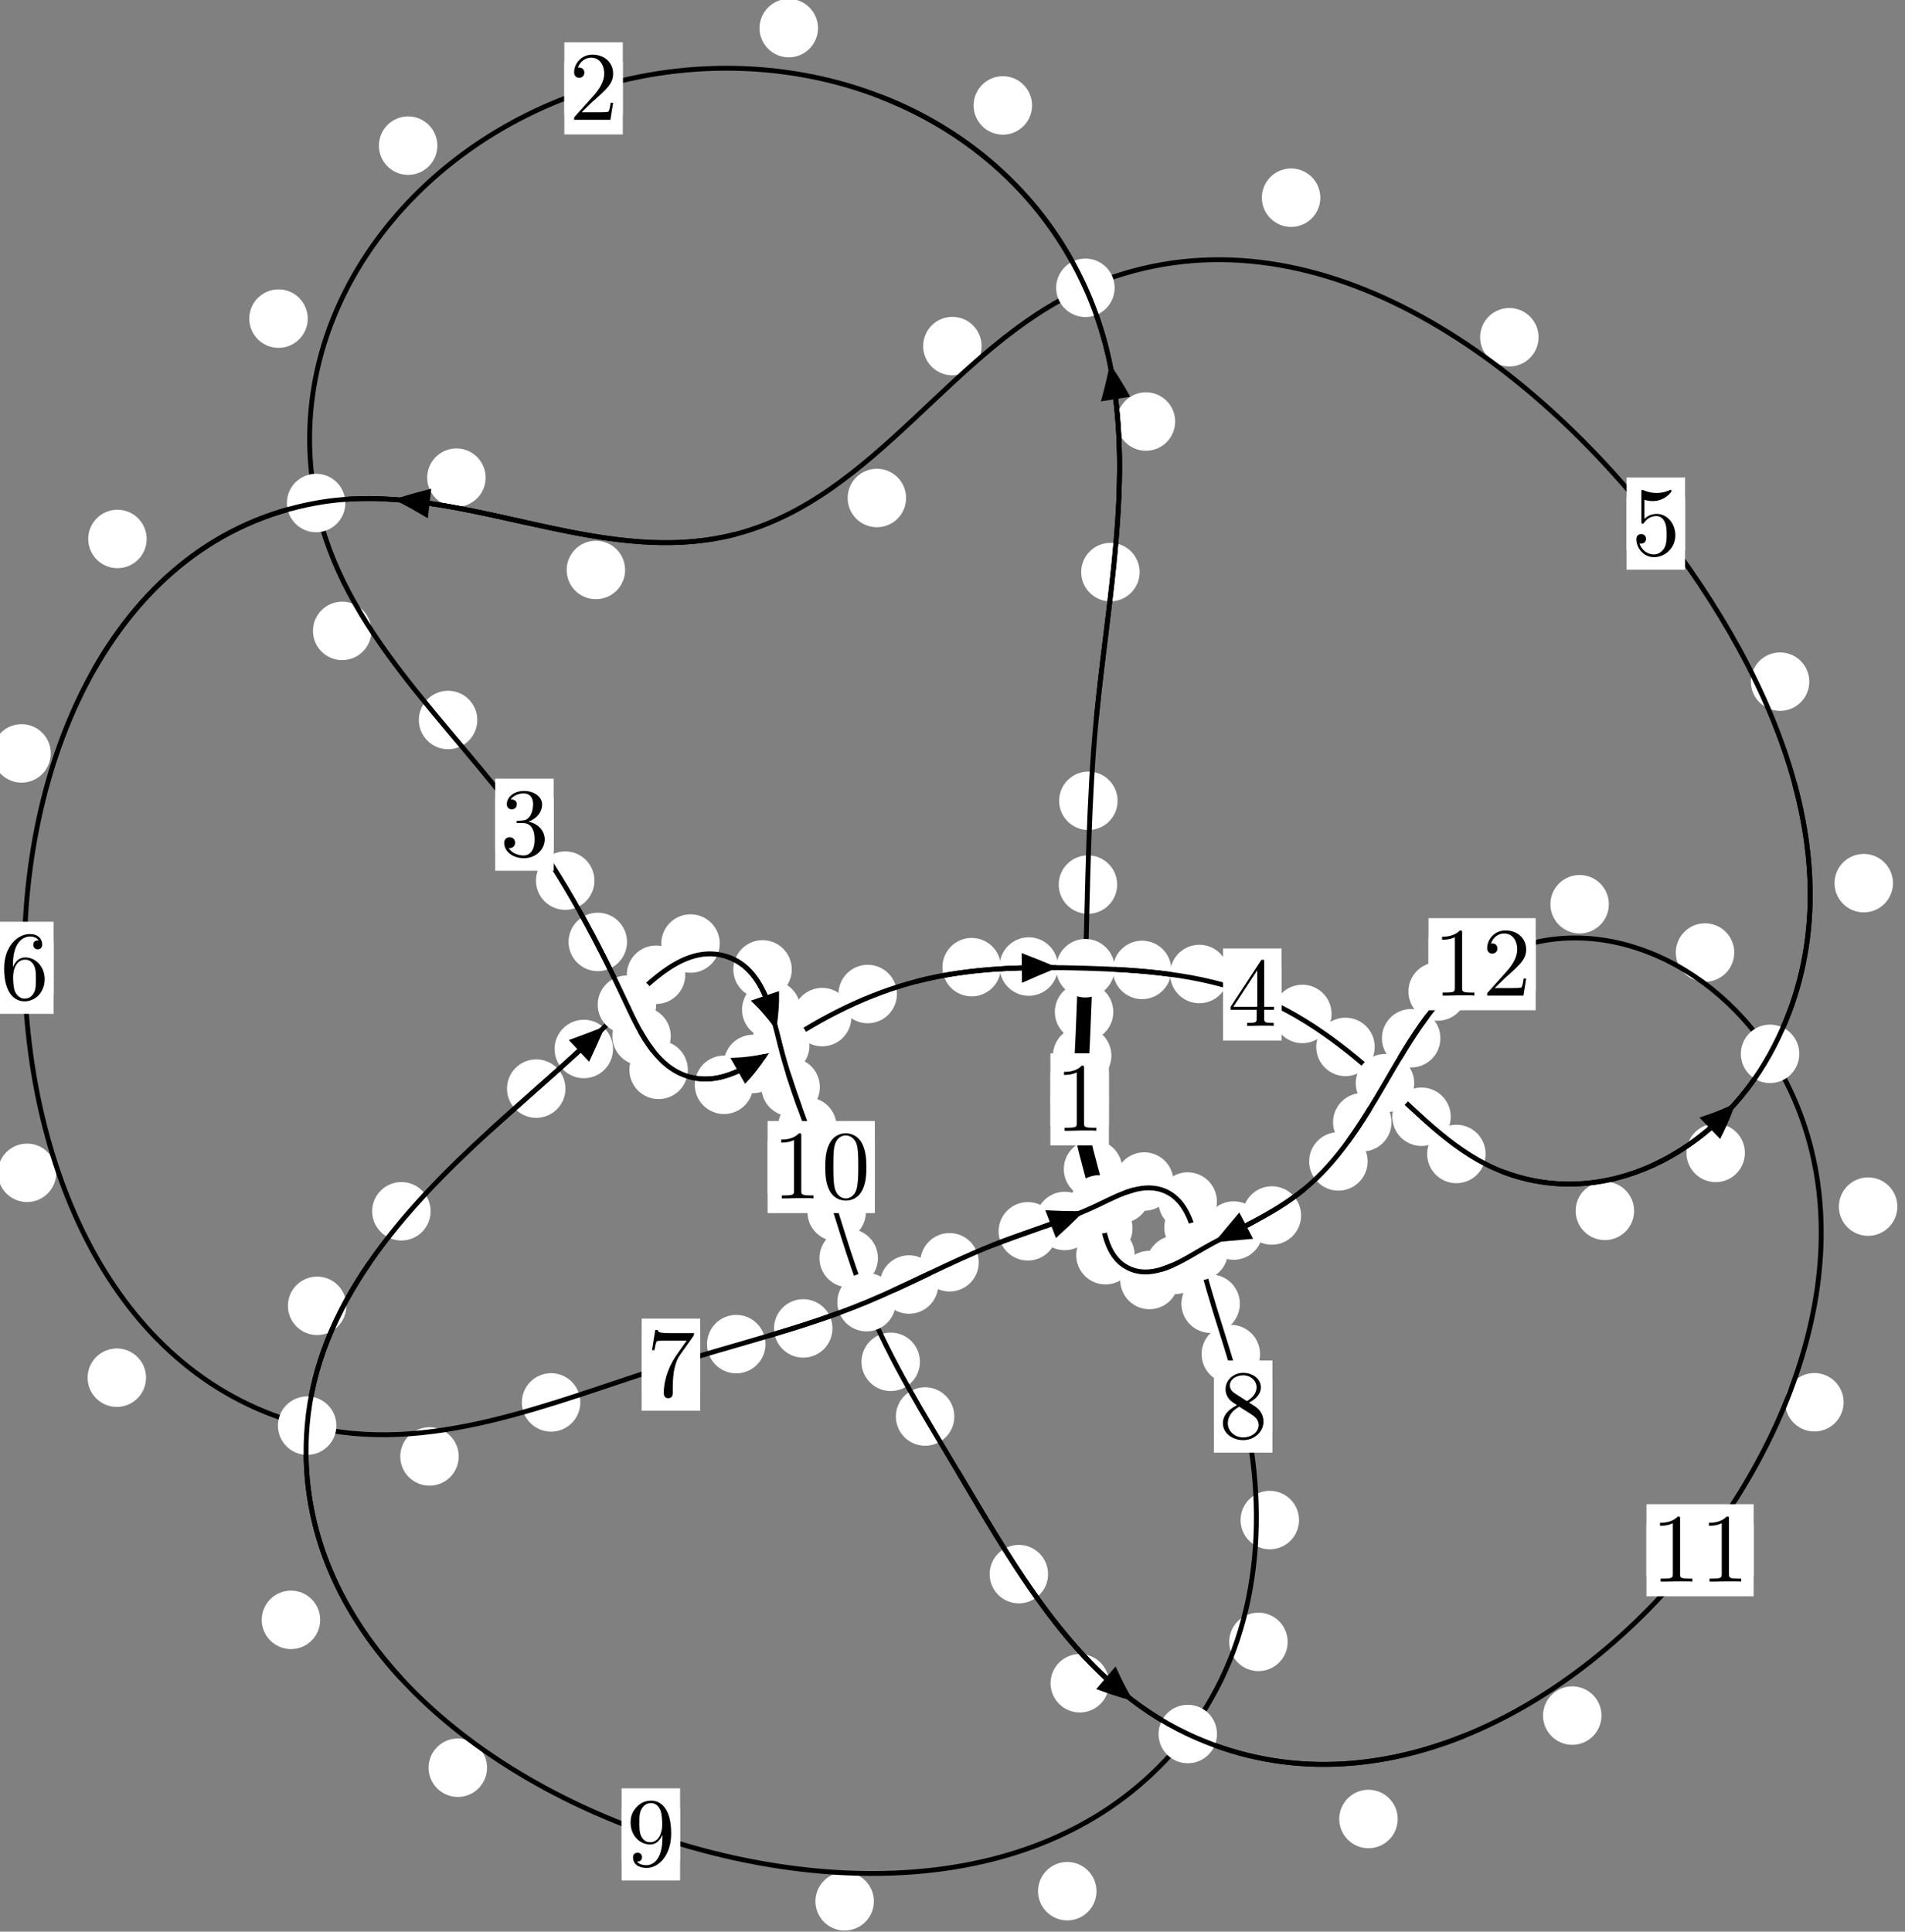 <?xml version="1.0"?>
<!-- Created by MetaPost 1.999 on 2021.07.06:0002 -->
<svg version="1.1" xmlns="http://www.w3.org/2000/svg" xmlns:xlink="http://www.w3.org/1999/xlink" width="194.818" height="197.511" viewBox="0 0 194.818 197.511">
<rect x="0" y="0" width="194.818" height="197.511" fill="#808080" stroke="none"/>
<!-- Original BoundingBox: -111.783188 -98.396805 83.034515 99.113968 -->
  <defs>
    <g transform="scale(0.01,0.01)" id="GLYPHcmr10_48">
      <path style="fill-rule: evenodd;" d="M460 -320C460 -400,455 -480,420 -554C374 -650,292 -666,250 -666C190 -666,117 -640,76 -547C44 -478,39 -400,39 -320C39 -245,43 -155,84 -79C127 2,200 22,249 22C303 22,379 1,423 -94C455 -163,460 -241,460 -320M249 -0C210 -0,151 -25,133 -121C122 -181,122 -273,122 -332C122 -396,122 -462,130 -516C149 -635,224 -644,249 -644C282 -644,348 -626,367 -527C377 -471,377 -395,377 -332C377 -257,377 -189,366 -125C351 -30,294 -0,249 -0"></path>
    </g>
    <g transform="scale(0.01,0.01)" id="GLYPHcmr10_49">
      <path style="fill-rule: evenodd;" d="M294 -640C294 -664,294 -666,271 -666C209 -602,121 -602,89 -602L89 -571C109 -571,168 -571,220 -597L220 -79C220 -43,217 -31,127 -31L95 -31L95 -0L257 -0L130 -3L217 -3L257 -3L297 -3L384 -3L419 -0L419 -31L387 -31C297 -31,294 -42,294 -79"></path>
    </g>
    <g transform="scale(0.01,0.01)" id="GLYPHcmr10_50">
      <path style="fill-rule: evenodd;" d="M127 -77L233 -180C389 -318,449 -372,449 -472C449 -586,359 -666,237 -666C124 -666,50 -574,50 -485C50 -429,100 -429,103 -429C120 -429,155 -441,155 -482C155 -508,137 -534,102 -534C94 -534,92 -534,89 -533C112 -598,166 -635,224 -635C315 -635,358 -554,358 -472C358 -392,308 -313,253 -251L61 -37C50 -26,50 -24,50 -0L421 -0L449 -174L424 -174C419 -144,412 -100,402 -85C395 -77,329 -77,307 -77"></path>
    </g>
    <g transform="scale(0.01,0.01)" id="GLYPHcmr10_51">
      <path style="fill-rule: evenodd;" d="M290 -352C372 -379,430 -449,430 -528C430 -610,342 -666,246 -666C145 -666,69 -606,69 -530C69 -497,91 -478,120 -478C151 -478,171 -500,171 -529C171 -579,124 -579,109 -579C140 -628,206 -641,242 -641C283 -641,338 -619,338 -529C338 -517,336 -459,310 -415C280 -367,246 -364,221 -363C213 -362,189 -360,182 -360C174 -359,167 -358,167 -348C167 -337,174 -337,191 -337L235 -337C317 -337,354 -269,354 -171C354 -35,285 -6,241 -6C198 -6,123 -23,88 -82C123 -77,154 -99,154 -137C154 -173,127 -193,98 -193C74 -193,42 -179,42 -135C42 -44,135 22,244 22C366 22,457 -69,457 -171C457 -253,394 -331,290 -352"></path>
    </g>
    <g transform="scale(0.01,0.01)" id="GLYPHcmr10_52">
      <path style="fill-rule: evenodd;" d="M294 -165L294 -78C294 -42,292 -31,218 -31L197 -31L197 -0L332 -0L238 -3L290 -3L332 -3L374 -3L427 -3L468 -0L468 -31L447 -31C373 -31,371 -42,371 -78L371 -165L471 -165L471 -196L371 -196L371 -651C371 -671,371 -677,355 -677C346 -677,343 -677,335 -665L28 -196L28 -165M300 -196L56 -196L300 -569"></path>
    </g>
    <g transform="scale(0.01,0.01)" id="GLYPHcmr10_53">
      <path style="fill-rule: evenodd;" d="M449 -201C449 -320,367 -420,259 -420C211 -420,168 -404,132 -369L132 -564C152 -558,185 -551,217 -551C340 -551,410 -642,410 -655C410 -661,407 -666,400 -666C399 -666,397 -666,392 -663C372 -654,323 -634,256 -634C216 -634,170 -641,123 -662C115 -665,113 -665,111 -665C101 -665,101 -657,101 -641L101 -345C101 -327,101 -319,115 -319C122 -319,124 -322,128 -328C139 -344,176 -398,257 -398C309 -398,334 -352,342 -334C358 -297,360 -258,360 -208C360 -173,360 -113,336 -71C312 -32,275 -6,229 -6C156 -6,99 -59,82 -118C85 -117,88 -116,99 -116C132 -116,149 -141,149 -165C149 -189,132 -214,99 -214C85 -214,50 -207,50 -161C50 -75,119 22,231 22C347 22,449 -74,449 -201"></path>
    </g>
    <g transform="scale(0.01,0.01)" id="GLYPHcmr10_54">
      <path style="fill-rule: evenodd;" d="M132 -328L132 -352C132 -605,256 -641,307 -641C331 -641,373 -635,395 -601C380 -601,340 -601,340 -556C340 -525,364 -510,386 -510C402 -510,432 -519,432 -558C432 -618,388 -666,305 -666C177 -666,42 -537,42 -316C42 -49,158 22,251 22C362 22,457 -72,457 -204C457 -331,368 -427,257 -427C189 -427,152 -376,132 -328M251 -6C188 -6,158 -66,152 -81C134 -128,134 -208,134 -226C134 -304,166 -404,256 -404C272 -404,318 -404,349 -342C367 -305,367 -254,367 -205C367 -157,367 -107,350 -71C320 -11,274 -6,251 -6"></path>
    </g>
    <g transform="scale(0.01,0.01)" id="GLYPHcmr10_55">
      <path style="fill-rule: evenodd;" d="M476 -609C485 -621,485 -623,485 -644L242 -644C120 -644,118 -657,114 -676L89 -676L56 -470L81 -470C84 -486,93 -549,106 -561C113 -567,191 -567,204 -567L411 -567C400 -551,321 -442,299 -409C209 -274,176 -135,176 -33C176 -23,176 22,222 22C268 22,268 -23,268 -33L268 -84C268 -139,271 -194,279 -248C283 -271,297 -357,341 -419"></path>
    </g>
    <g transform="scale(0.01,0.01)" id="GLYPHcmr10_56">
      <path style="fill-rule: evenodd;" d="M163 -457C117 -487,113 -521,113 -538C113 -599,178 -641,249 -641C322 -641,386 -589,386 -517C386 -460,347 -412,287 -377M309 -362C381 -399,430 -451,430 -517C430 -609,341 -666,250 -666C150 -666,69 -592,69 -499C69 -481,71 -436,113 -389C124 -377,161 -352,186 -335C128 -306,42 -250,42 -151C42 -45,144 22,249 22C362 22,457 -61,457 -168C457 -204,446 -249,408 -291C389 -312,373 -322,309 -362M209 -320L332 -242C360 -223,407 -193,407 -132C407 -58,332 -6,250 -6C164 -6,92 -68,92 -151C92 -209,124 -273,209 -320"></path>
    </g>
    <g transform="scale(0.01,0.01)" id="GLYPHcmr10_57">
      <path style="fill-rule: evenodd;" d="M367 -318L367 -286C367 -52,263 -6,205 -6C188 -6,134 -8,107 -42C151 -42,159 -71,159 -88C159 -119,135 -134,113 -134C97 -134,67 -125,67 -86C67 -19,121 22,206 22C335 22,457 -114,457 -329C457 -598,342 -666,253 -666C198 -666,149 -648,106 -603C65 -558,42 -516,42 -441C42 -316,130 -218,242 -218C303 -218,344 -260,367 -318M243 -241C227 -241,181 -241,150 -304C132 -341,132 -391,132 -440C132 -494,132 -541,153 -578C180 -628,218 -641,253 -641C299 -641,332 -607,349 -562C361 -530,365 -467,365 -421C365 -338,331 -241,243 -241"></path>
    </g>
  </defs>
  <path d="M113.657 107.943C113.657 107.15,113.342 106.39,112.782 105.83C112.221 105.269,111.461 104.954,110.669 104.954C109.876 104.954,109.116 105.269,108.555 105.83C107.995 106.39,107.68 107.15,107.68 107.943C107.68 108.736,107.995 109.496,108.555 110.056C109.116 110.617,109.876 110.932,110.669 110.932C111.461 110.932,112.221 110.617,112.782 110.056C113.342 109.496,113.657 108.736,113.657 107.943Z" style="fill: rgb(100%,100%,100%);stroke: none;"></path>
  <path d="M113.402 112.41C113.402 111.618,113.087 110.858,112.527 110.297C111.966 109.737,111.206 109.422,110.414 109.422C109.621 109.422,108.861 109.737,108.3 110.297C107.74 110.858,107.425 111.618,107.425 112.41C107.425 113.203,107.74 113.963,108.3 114.524C108.861 115.084,109.621 115.399,110.414 115.399C111.206 115.399,111.966 115.084,112.527 114.524C113.087 113.963,113.402 113.203,113.402 112.41Z" style="fill: rgb(100%,100%,100%);stroke: none;"></path>
  <path d="M114.249 90.448C114.249 89.656,113.934 88.895,113.373 88.335C112.813 87.774,112.053 87.459,111.26 87.459C110.467 87.459,109.707 87.774,109.147 88.335C108.586 88.895,108.271 89.656,108.271 90.448C108.271 91.241,108.586 92.001,109.147 92.562C109.707 93.122,110.467 93.437,111.26 93.437C112.053 93.437,112.813 93.122,113.373 92.562C113.934 92.001,114.249 91.241,114.249 90.448Z" style="fill: rgb(100%,100%,100%);stroke: none;"></path>
  <path d="M113.853 103.473C113.853 102.68,113.538 101.92,112.977 101.359C112.417 100.799,111.657 100.484,110.864 100.484C110.071 100.484,109.311 100.799,108.751 101.359C108.19 101.92,107.875 102.68,107.875 103.473C107.875 104.265,108.19 105.025,108.751 105.586C109.311 106.146,110.071 106.461,110.864 106.461C111.657 106.461,112.417 106.146,112.977 105.586C113.538 105.025,113.853 104.265,113.853 103.473Z" style="fill: rgb(100%,100%,100%);stroke: none;"></path>
  <path d="M116.547 58.497C116.547 57.704,116.232 56.944,115.671 56.384C115.111 55.823,114.351 55.508,113.558 55.508C112.765 55.508,112.005 55.823,111.445 56.384C110.884 56.944,110.569 57.704,110.569 58.497C110.569 59.29,110.884 60.05,111.445 60.61C112.005 61.171,112.765 61.486,113.558 61.486C114.351 61.486,115.111 61.171,115.671 60.61C116.232 60.05,116.547 59.29,116.547 58.497Z" style="fill: rgb(100%,100%,100%);stroke: none;"></path>
  <path d="M114.292 81.882C114.292 81.09,113.977 80.329,113.416 79.769C112.856 79.209,112.096 78.894,111.303 78.894C110.51 78.894,109.75 79.209,109.19 79.769C108.629 80.329,108.314 81.09,108.314 81.882C108.314 82.675,108.629 83.435,109.19 83.996C109.75 84.556,110.51 84.871,111.303 84.871C112.096 84.871,112.856 84.556,113.416 83.996C113.977 83.435,114.292 82.675,114.292 81.882Z" style="fill: rgb(100%,100%,100%);stroke: none;"></path>
  <path d="M105.547 10.781C105.547 9.988,105.232 9.228,104.671 8.668C104.111 8.107,103.351 7.792,102.558 7.792C101.765 7.792,101.005 8.107,100.445 8.668C99.884 9.228,99.569 9.988,99.569 10.781C99.569 11.574,99.884 12.334,100.445 12.894C101.005 13.455,101.765 13.77,102.558 13.77C103.351 13.77,104.111 13.455,104.671 12.894C105.232 12.334,105.547 11.574,105.547 10.781Z" style="fill: rgb(100%,100%,100%);stroke: none;"></path>
  <path d="M120.179 43.101C120.179 42.309,119.864 41.549,119.304 40.988C118.743 40.428,117.983 40.113,117.19 40.113C116.398 40.113,115.638 40.428,115.077 40.988C114.517 41.549,114.202 42.309,114.202 43.101C114.202 43.894,114.517 44.654,115.077 45.215C115.638 45.775,116.398 46.09,117.19 46.09C117.983 46.09,118.743 45.775,119.304 45.215C119.864 44.654,120.179 43.894,120.179 43.101Z" style="fill: rgb(100%,100%,100%);stroke: none;"></path>
  <path d="M44.726 14.892C44.726 14.1,44.411 13.339,43.851 12.779C43.291 12.219,42.53 11.904,41.738 11.904C40.945 11.904,40.185 12.219,39.624 12.779C39.064 13.339,38.749 14.1,38.749 14.892C38.749 15.685,39.064 16.445,39.624 17.006C40.185 17.566,40.945 17.881,41.738 17.881C42.53 17.881,43.291 17.566,43.851 17.006C44.411 16.445,44.726 15.685,44.726 14.892Z" style="fill: rgb(100%,100%,100%);stroke: none;"></path>
  <path d="M83.653 2.875C83.653 2.082,83.338 1.322,82.777 0.761C82.217 0.201,81.457 -0.114,80.664 -0.114C79.871 -0.114,79.111 0.201,78.551 0.761C77.99 1.322,77.675 2.082,77.675 2.875C77.675 3.667,77.99 4.428,78.551 4.988C79.111 5.549,79.871 5.864,80.664 5.864C81.457 5.864,82.217 5.549,82.777 4.988C83.338 4.428,83.653 3.667,83.653 2.875Z" style="fill: rgb(100%,100%,100%);stroke: none;"></path>
  <path d="M37.984 64.507C37.984 63.715,37.669 62.955,37.109 62.394C36.548 61.834,35.788 61.519,34.995 61.519C34.203 61.519,33.442 61.834,32.882 62.394C32.321 62.955,32.006 63.715,32.006 64.507C32.006 65.3,32.321 66.06,32.882 66.621C33.442 67.181,34.203 67.496,34.995 67.496C35.788 67.496,36.548 67.181,37.109 66.621C37.669 66.06,37.984 65.3,37.984 64.507Z" style="fill: rgb(100%,100%,100%);stroke: none;"></path>
  <path d="M31.471 32.578C31.471 31.785,31.156 31.025,30.596 30.465C30.035 29.904,29.275 29.589,28.483 29.589C27.69 29.589,26.93 29.904,26.369 30.465C25.809 31.025,25.494 31.785,25.494 32.578C25.494 33.371,25.809 34.131,26.369 34.691C26.93 35.252,27.69 35.567,28.483 35.567C29.275 35.567,30.035 35.252,30.596 34.691C31.156 34.131,31.471 33.371,31.471 32.578Z" style="fill: rgb(100%,100%,100%);stroke: none;"></path>
  <path d="M60.791 90.042C60.791 89.249,60.476 88.489,59.916 87.929C59.355 87.368,58.595 87.053,57.803 87.053C57.01 87.053,56.25 87.368,55.689 87.929C55.129 88.489,54.814 89.249,54.814 90.042C54.814 90.835,55.129 91.595,55.689 92.155C56.25 92.716,57.01 93.031,57.803 93.031C58.595 93.031,59.355 92.716,59.916 92.155C60.476 91.595,60.791 90.835,60.791 90.042Z" style="fill: rgb(100%,100%,100%);stroke: none;"></path>
  <path d="M48.811 73.618C48.811 72.826,48.496 72.066,47.936 71.505C47.375 70.945,46.615 70.63,45.822 70.63C45.03 70.63,44.27 70.945,43.709 71.505C43.149 72.066,42.834 72.826,42.834 73.618C42.834 74.411,43.149 75.171,43.709 75.732C44.27 76.292,45.03 76.607,45.822 76.607C46.615 76.607,47.375 76.292,47.936 75.732C48.496 75.171,48.811 74.411,48.811 73.618Z" style="fill: rgb(100%,100%,100%);stroke: none;"></path>
  <path d="M68.598 105.949C68.598 105.157,68.283 104.396,67.723 103.836C67.162 103.275,66.402 102.96,65.609 102.96C64.817 102.96,64.057 103.275,63.496 103.836C62.936 104.396,62.621 105.157,62.621 105.949C62.621 106.742,62.936 107.502,63.496 108.063C64.057 108.623,64.817 108.938,65.609 108.938C66.402 108.938,67.162 108.623,67.723 108.063C68.283 107.502,68.598 106.742,68.598 105.949Z" style="fill: rgb(100%,100%,100%);stroke: none;"></path>
  <path d="M64.122 96.31C64.122 95.518,63.807 94.757,63.247 94.197C62.686 93.637,61.926 93.322,61.133 93.322C60.341 93.322,59.581 93.637,59.02 94.197C58.46 94.757,58.145 95.518,58.145 96.31C58.145 97.103,58.46 97.863,59.02 98.424C59.581 98.984,60.341 99.299,61.133 99.299C61.926 99.299,62.686 98.984,63.247 98.424C63.807 97.863,64.122 97.103,64.122 96.31Z" style="fill: rgb(100%,100%,100%);stroke: none;"></path>
  <path d="M77.032 110.922C77.032 110.129,76.717 109.369,76.157 108.809C75.596 108.248,74.836 107.933,74.043 107.933C73.251 107.933,72.49 108.248,71.93 108.809C71.369 109.369,71.055 110.129,71.055 110.922C71.055 111.715,71.369 112.475,71.93 113.035C72.49 113.596,73.251 113.911,74.043 113.911C74.836 113.911,75.596 113.596,76.157 113.035C76.717 112.475,77.032 111.715,77.032 110.922Z" style="fill: rgb(100%,100%,100%);stroke: none;"></path>
  <path d="M70.344 109.393C70.344 108.6,70.029 107.84,69.468 107.279C68.908 106.719,68.148 106.404,67.355 106.404C66.562 106.404,65.802 106.719,65.242 107.279C64.681 107.84,64.366 108.6,64.366 109.393C64.366 110.185,64.681 110.945,65.242 111.506C65.802 112.066,66.562 112.381,67.355 112.381C68.148 112.381,68.908 112.066,69.468 111.506C70.029 110.945,70.344 110.185,70.344 109.393Z" style="fill: rgb(100%,100%,100%);stroke: none;"></path>
  <path d="M87.068 103.999C87.068 103.206,86.753 102.446,86.193 101.886C85.632 101.325,84.872 101.01,84.08 101.01C83.287 101.01,82.527 101.325,81.966 101.886C81.406 102.446,81.091 103.206,81.091 103.999C81.091 104.792,81.406 105.552,81.966 106.112C82.527 106.673,83.287 106.988,84.08 106.988C84.872 106.988,85.632 106.673,86.193 106.112C86.753 105.552,87.068 104.792,87.068 103.999Z" style="fill: rgb(100%,100%,100%);stroke: none;"></path>
  <path d="M79.997 108.791C79.997 107.998,79.682 107.238,79.122 106.677C78.561 106.117,77.801 105.802,77.008 105.802C76.216 105.802,75.455 106.117,74.895 106.677C74.335 107.238,74.02 107.998,74.02 108.791C74.02 109.583,74.335 110.343,74.895 110.904C75.455 111.464,76.216 111.779,77.008 111.779C77.801 111.779,78.561 111.464,79.122 110.904C79.682 110.343,79.997 109.583,79.997 108.791Z" style="fill: rgb(100%,100%,100%);stroke: none;"></path>
  <path d="M102.357 98.891C102.357 98.098,102.042 97.338,101.481 96.777C100.921 96.217,100.16 95.902,99.368 95.902C98.575 95.902,97.815 96.217,97.254 96.777C96.694 97.338,96.379 98.098,96.379 98.891C96.379 99.683,96.694 100.443,97.254 101.004C97.815 101.564,98.575 101.879,99.368 101.879C100.16 101.879,100.921 101.564,101.481 101.004C102.042 100.443,102.357 99.683,102.357 98.891Z" style="fill: rgb(100%,100%,100%);stroke: none;"></path>
  <path d="M91.725 101.639C91.725 100.846,91.41 100.086,90.85 99.525C90.289 98.965,89.529 98.65,88.736 98.65C87.943 98.65,87.183 98.965,86.623 99.525C86.062 100.086,85.747 100.846,85.747 101.639C85.747 102.431,86.062 103.191,86.623 103.752C87.183 104.312,87.943 104.627,88.736 104.627C89.529 104.627,90.289 104.312,90.85 103.752C91.41 103.191,91.725 102.431,91.725 101.639Z" style="fill: rgb(100%,100%,100%);stroke: none;"></path>
  <path d="M119.786 99.173C119.786 98.38,119.471 97.62,118.911 97.059C118.35 96.499,117.59 96.184,116.797 96.184C116.005 96.184,115.244 96.499,114.684 97.059C114.123 97.62,113.809 98.38,113.809 99.173C113.809 99.965,114.123 100.726,114.684 101.286C115.244 101.847,116.005 102.161,116.797 102.161C117.59 102.161,118.35 101.847,118.911 101.286C119.471 100.726,119.786 99.965,119.786 99.173Z" style="fill: rgb(100%,100%,100%);stroke: none;"></path>
  <path d="M108.197 98.827C108.197 98.035,107.882 97.275,107.321 96.714C106.761 96.154,106.001 95.839,105.208 95.839C104.415 95.839,103.655 96.154,103.095 96.714C102.534 97.275,102.219 98.035,102.219 98.827C102.219 99.62,102.534 100.38,103.095 100.941C103.655 101.501,104.415 101.816,105.208 101.816C106.001 101.816,106.761 101.501,107.321 100.941C107.882 100.38,108.197 99.62,108.197 98.827Z" style="fill: rgb(100%,100%,100%);stroke: none;"></path>
  <path d="M136.176 103.676C136.176 102.883,135.861 102.123,135.3 101.563C134.74 101.002,133.979 100.687,133.187 100.687C132.394 100.687,131.634 101.002,131.073 101.563C130.513 102.123,130.198 102.883,130.198 103.676C130.198 104.469,130.513 105.229,131.073 105.789C131.634 106.35,132.394 106.665,133.187 106.665C133.979 106.665,134.74 106.35,135.3 105.789C135.861 105.229,136.176 104.469,136.176 103.676Z" style="fill: rgb(100%,100%,100%);stroke: none;"></path>
  <path d="M125.641 99.59C125.641 98.798,125.326 98.038,124.765 97.477C124.205 96.917,123.444 96.602,122.652 96.602C121.859 96.602,121.099 96.917,120.538 97.477C119.978 98.038,119.663 98.798,119.663 99.59C119.663 100.383,119.978 101.143,120.538 101.704C121.099 102.264,121.859 102.579,122.652 102.579C123.444 102.579,124.205 102.264,124.765 101.704C125.326 101.143,125.641 100.383,125.641 99.59Z" style="fill: rgb(100%,100%,100%);stroke: none;"></path>
  <path d="M148.364 114.188C148.364 113.395,148.049 112.635,147.488 112.074C146.928 111.514,146.167 111.199,145.375 111.199C144.582 111.199,143.822 111.514,143.261 112.074C142.701 112.635,142.386 113.395,142.386 114.188C142.386 114.98,142.701 115.74,143.261 116.301C143.822 116.861,144.582 117.176,145.375 117.176C146.167 117.176,146.928 116.861,147.488 116.301C148.049 115.74,148.364 114.98,148.364 114.188Z" style="fill: rgb(100%,100%,100%);stroke: none;"></path>
  <path d="M140.586 107.045C140.586 106.253,140.271 105.493,139.71 104.932C139.15 104.372,138.39 104.057,137.597 104.057C136.804 104.057,136.044 104.372,135.484 104.932C134.923 105.493,134.608 106.253,134.608 107.045C134.608 107.838,134.923 108.598,135.484 109.159C136.044 109.719,136.804 110.034,137.597 110.034C138.39 110.034,139.15 109.719,139.71 109.159C140.271 108.598,140.586 107.838,140.586 107.045Z" style="fill: rgb(100%,100%,100%);stroke: none;"></path>
  <path d="M167.114 123.811C167.114 123.019,166.799 122.258,166.239 121.698C165.678 121.137,164.918 120.822,164.125 120.822C163.333 120.822,162.572 121.137,162.012 121.698C161.451 122.258,161.136 123.019,161.136 123.811C161.136 124.604,161.451 125.364,162.012 125.925C162.572 126.485,163.333 126.8,164.125 126.8C164.918 126.8,165.678 126.485,166.239 125.925C166.799 125.364,167.114 124.604,167.114 123.811Z" style="fill: rgb(100%,100%,100%);stroke: none;"></path>
  <path d="M151.927 117.994C151.927 117.201,151.612 116.441,151.052 115.88C150.491 115.32,149.731 115.005,148.938 115.005C148.146 115.005,147.386 115.32,146.825 115.88C146.265 116.441,145.95 117.201,145.95 117.994C145.95 118.786,146.265 119.546,146.825 120.107C147.386 120.667,148.146 120.982,148.938 120.982C149.731 120.982,150.491 120.667,151.052 120.107C151.612 119.546,151.927 118.786,151.927 117.994Z" style="fill: rgb(100%,100%,100%);stroke: none;"></path>
  <path d="M193.589 90.303C193.589 89.51,193.274 88.75,192.714 88.189C192.153 87.629,191.393 87.314,190.601 87.314C189.808 87.314,189.048 87.629,188.487 88.189C187.927 88.75,187.612 89.51,187.612 90.303C187.612 91.095,187.927 91.855,188.487 92.416C189.048 92.976,189.808 93.291,190.601 93.291C191.393 93.291,192.153 92.976,192.714 92.416C193.274 91.855,193.589 91.095,193.589 90.303Z" style="fill: rgb(100%,100%,100%);stroke: none;"></path>
  <path d="M178.446 117.884C178.446 117.091,178.131 116.331,177.571 115.77C177.01 115.21,176.25 114.895,175.458 114.895C174.665 114.895,173.905 115.21,173.344 115.77C172.784 116.331,172.469 117.091,172.469 117.884C172.469 118.676,172.784 119.436,173.344 119.997C173.905 120.557,174.665 120.872,175.458 120.872C176.25 120.872,177.01 120.557,177.571 119.997C178.131 119.436,178.446 118.676,178.446 117.884Z" style="fill: rgb(100%,100%,100%);stroke: none;"></path>
  <path d="M157.343 34.483C157.343 33.69,157.028 32.93,156.468 32.37C155.908 31.809,155.147 31.494,154.355 31.494C153.562 31.494,152.802 31.809,152.241 32.37C151.681 32.93,151.366 33.69,151.366 34.483C151.366 35.276,151.681 36.036,152.241 36.596C152.802 37.157,153.562 37.472,154.355 37.472C155.147 37.472,155.908 37.157,156.468 36.596C157.028 36.036,157.343 35.276,157.343 34.483Z" style="fill: rgb(100%,100%,100%);stroke: none;"></path>
  <path d="M185.03 69.698C185.03 68.906,184.715 68.146,184.155 67.585C183.594 67.025,182.834 66.71,182.041 66.71C181.249 66.71,180.488 67.025,179.928 67.585C179.367 68.146,179.052 68.906,179.052 69.698C179.052 70.491,179.367 71.251,179.928 71.812C180.488 72.372,181.249 72.687,182.041 72.687C182.834 72.687,183.594 72.372,184.155 71.812C184.715 71.251,185.03 70.491,185.03 69.698Z" style="fill: rgb(100%,100%,100%);stroke: none;"></path>
  <path d="M100.385 35.387C100.385 34.595,100.07 33.834,99.51 33.274C98.949 32.713,98.189 32.398,97.396 32.398C96.604 32.398,95.843 32.713,95.283 33.274C94.723 33.834,94.408 34.595,94.408 35.387C94.408 36.18,94.723 36.94,95.283 37.501C95.843 38.061,96.604 38.376,97.396 38.376C98.189 38.376,98.949 38.061,99.51 37.501C100.07 36.94,100.385 36.18,100.385 35.387Z" style="fill: rgb(100%,100%,100%);stroke: none;"></path>
  <path d="M135.025 20.213C135.025 19.42,134.71 18.66,134.149 18.099C133.589 17.539,132.829 17.224,132.036 17.224C131.243 17.224,130.483 17.539,129.923 18.099C129.362 18.66,129.047 19.42,129.047 20.213C129.047 21.005,129.362 21.766,129.923 22.326C130.483 22.887,131.243 23.201,132.036 23.201C132.829 23.201,133.589 22.887,134.149 22.326C134.71 21.766,135.025 21.005,135.025 20.213Z" style="fill: rgb(100%,100%,100%);stroke: none;"></path>
  <path d="M63.927 58.28C63.927 57.487,63.612 56.727,63.052 56.166C62.491 55.606,61.731 55.291,60.938 55.291C60.146 55.291,59.385 55.606,58.825 56.166C58.265 56.727,57.95 57.487,57.95 58.28C57.95 59.072,58.265 59.833,58.825 60.393C59.385 60.954,60.146 61.268,60.938 61.268C61.731 61.268,62.491 60.954,63.052 60.393C63.612 59.833,63.927 59.072,63.927 58.28Z" style="fill: rgb(100%,100%,100%);stroke: none;"></path>
  <path d="M92.664 50.92C92.664 50.128,92.349 49.367,91.789 48.807C91.228 48.247,90.468 47.932,89.676 47.932C88.883 47.932,88.123 48.247,87.562 48.807C87.002 49.367,86.687 50.128,86.687 50.92C86.687 51.713,87.002 52.473,87.562 53.034C88.123 53.594,88.883 53.909,89.676 53.909C90.468 53.909,91.228 53.594,91.789 53.034C92.349 52.473,92.664 51.713,92.664 50.92Z" style="fill: rgb(100%,100%,100%);stroke: none;"></path>
  <path d="M14.999 55.108C14.999 54.315,14.684 53.555,14.124 52.994C13.563 52.434,12.803 52.119,12.01 52.119C11.218 52.119,10.457 52.434,9.897 52.994C9.337 53.555,9.022 54.315,9.022 55.108C9.022 55.9,9.337 56.661,9.897 57.221C10.457 57.782,11.218 58.096,12.01 58.096C12.803 58.096,13.563 57.782,14.124 57.221C14.684 56.661,14.999 55.9,14.999 55.108Z" style="fill: rgb(100%,100%,100%);stroke: none;"></path>
  <path d="M49.665 48.84C49.665 48.047,49.35 47.287,48.79 46.726C48.229 46.166,47.469 45.851,46.677 45.851C45.884 45.851,45.124 46.166,44.563 46.726C44.003 47.287,43.688 48.047,43.688 48.84C43.688 49.632,44.003 50.393,44.563 50.953C45.124 51.514,45.884 51.829,46.677 51.829C47.469 51.829,48.229 51.514,48.79 50.953C49.35 50.393,49.665 49.632,49.665 48.84Z" style="fill: rgb(100%,100%,100%);stroke: none;"></path>
  <path d="M5.753 119.92C5.753 119.127,5.438 118.367,4.878 117.807C4.317 117.246,3.557 116.931,2.764 116.931C1.972 116.931,1.212 117.246,0.651 117.807C0.091 118.367,-0.224 119.127,-0.224 119.92C-0.224 120.713,0.091 121.473,0.651 122.033C1.212 122.594,1.972 122.909,2.764 122.909C3.557 122.909,4.317 122.594,4.878 122.033C5.438 121.473,5.753 120.713,5.753 119.92Z" style="fill: rgb(100%,100%,100%);stroke: none;"></path>
  <path d="M5.194 77.036C5.194 76.243,4.879 75.483,4.319 74.923C3.758 74.362,2.998 74.047,2.206 74.047C1.413 74.047,0.653 74.362,0.092 74.923C-0.468 75.483,-0.783 76.243,-0.783 77.036C-0.783 77.829,-0.468 78.589,0.092 79.149C0.653 79.71,1.413 80.025,2.206 80.025C2.998 80.025,3.758 79.71,4.319 79.149C4.879 78.589,5.194 77.829,5.194 77.036Z" style="fill: rgb(100%,100%,100%);stroke: none;"></path>
  <path d="M46.911 148.92C46.911 148.128,46.596 147.367,46.036 146.807C45.475 146.246,44.715 145.932,43.923 145.932C43.13 145.932,42.37 146.246,41.809 146.807C41.249 147.367,40.934 148.128,40.934 148.92C40.934 149.713,41.249 150.473,41.809 151.034C42.37 151.594,43.13 151.909,43.923 151.909C44.715 151.909,45.475 151.594,46.036 151.034C46.596 150.473,46.911 149.713,46.911 148.92Z" style="fill: rgb(100%,100%,100%);stroke: none;"></path>
  <path d="M14.935 140.868C14.935 140.076,14.62 139.316,14.06 138.755C13.499 138.195,12.739 137.88,11.946 137.88C11.154 137.88,10.394 138.195,9.833 138.755C9.273 139.316,8.958 140.076,8.958 140.868C8.958 141.661,9.273 142.421,9.833 142.982C10.394 143.542,11.154 143.857,11.946 143.857C12.739 143.857,13.499 143.542,14.06 142.982C14.62 142.421,14.935 141.661,14.935 140.868Z" style="fill: rgb(100%,100%,100%);stroke: none;"></path>
  <path d="M78.283 137.435C78.283 136.643,77.968 135.882,77.407 135.322C76.847 134.761,76.087 134.447,75.294 134.447C74.501 134.447,73.741 134.761,73.181 135.322C72.62 135.882,72.305 136.643,72.305 137.435C72.305 138.228,72.62 138.988,73.181 139.549C73.741 140.109,74.501 140.424,75.294 140.424C76.087 140.424,76.847 140.109,77.407 139.549C77.968 138.988,78.283 138.228,78.283 137.435Z" style="fill: rgb(100%,100%,100%);stroke: none;"></path>
  <path d="M59.347 143.396C59.347 142.604,59.032 141.844,58.471 141.283C57.911 140.723,57.151 140.408,56.358 140.408C55.565 140.408,54.805 140.723,54.245 141.283C53.684 141.844,53.369 142.604,53.369 143.396C53.369 144.189,53.684 144.949,54.245 145.51C54.805 146.07,55.565 146.385,56.358 146.385C57.151 146.385,57.911 146.07,58.471 145.51C59.032 144.949,59.347 144.189,59.347 143.396Z" style="fill: rgb(100%,100%,100%);stroke: none;"></path>
  <path d="M95.954 131.342C95.954 130.55,95.639 129.789,95.079 129.229C94.518 128.668,93.758 128.353,92.966 128.353C92.173 128.353,91.413 128.668,90.852 129.229C90.292 129.789,89.977 130.55,89.977 131.342C89.977 132.135,90.292 132.895,90.852 133.456C91.413 134.016,92.173 134.331,92.966 134.331C93.758 134.331,94.518 134.016,95.079 133.456C95.639 132.895,95.954 132.135,95.954 131.342Z" style="fill: rgb(100%,100%,100%);stroke: none;"></path>
  <path d="M85.132 135.829C85.132 135.036,84.817 134.276,84.257 133.716C83.696 133.155,82.936 132.84,82.143 132.84C81.351 132.84,80.59 133.155,80.03 133.716C79.469 134.276,79.155 135.036,79.155 135.829C79.155 136.622,79.469 137.382,80.03 137.942C80.59 138.503,81.351 138.818,82.143 138.818C82.936 138.818,83.696 138.503,84.257 137.942C84.817 137.382,85.132 136.622,85.132 135.829Z" style="fill: rgb(100%,100%,100%);stroke: none;"></path>
  <path d="M108.101 125.901C108.101 125.108,107.786 124.348,107.225 123.788C106.665 123.227,105.905 122.912,105.112 122.912C104.319 122.912,103.559 123.227,102.999 123.788C102.438 124.348,102.123 125.108,102.123 125.901C102.123 126.694,102.438 127.454,102.999 128.014C103.559 128.575,104.319 128.89,105.112 128.89C105.905 128.89,106.665 128.575,107.225 128.014C107.786 127.454,108.101 126.694,108.101 125.901Z" style="fill: rgb(100%,100%,100%);stroke: none;"></path>
  <path d="M100.094 129.068C100.094 128.275,99.78 127.515,99.219 126.955C98.659 126.394,97.898 126.079,97.106 126.079C96.313 126.079,95.553 126.394,94.992 126.955C94.432 127.515,94.117 128.275,94.117 129.068C94.117 129.861,94.432 130.621,94.992 131.181C95.553 131.742,96.313 132.057,97.106 132.057C97.898 132.057,98.659 131.742,99.219 131.181C99.78 130.621,100.094 129.861,100.094 129.068Z" style="fill: rgb(100%,100%,100%);stroke: none;"></path>
  <path d="M117.614 122.081C117.614 121.288,117.299 120.528,116.739 119.967C116.178 119.407,115.418 119.092,114.625 119.092C113.833 119.092,113.072 119.407,112.512 119.967C111.951 120.528,111.636 121.288,111.636 122.081C111.636 122.873,111.951 123.634,112.512 124.194C113.072 124.754,113.833 125.069,114.625 125.069C115.418 125.069,116.178 124.754,116.739 124.194C117.299 123.634,117.614 122.873,117.614 122.081Z" style="fill: rgb(100%,100%,100%);stroke: none;"></path>
  <path d="M111.879 124.844C111.879 124.051,111.564 123.291,111.004 122.731C110.443 122.17,109.683 121.855,108.89 121.855C108.098 121.855,107.338 122.17,106.777 122.731C106.217 123.291,105.902 124.051,105.902 124.844C105.902 125.637,106.217 126.397,106.777 126.957C107.338 127.518,108.098 127.833,108.89 127.833C109.683 127.833,110.443 127.518,111.004 126.957C111.564 126.397,111.879 125.637,111.879 124.844Z" style="fill: rgb(100%,100%,100%);stroke: none;"></path>
  <path d="M124.449 122.856C124.449 122.063,124.134 121.303,123.573 120.742C123.013 120.182,122.253 119.867,121.46 119.867C120.667 119.867,119.907 120.182,119.347 120.742C118.786 121.303,118.471 122.063,118.471 122.856C118.471 123.648,118.786 124.409,119.347 124.969C119.907 125.529,120.667 125.844,121.46 125.844C122.253 125.844,123.013 125.529,123.573 124.969C124.134 124.409,124.449 123.648,124.449 122.856Z" style="fill: rgb(100%,100%,100%);stroke: none;"></path>
  <path d="M120.003 120.811C120.003 120.018,119.688 119.258,119.127 118.698C118.567 118.137,117.807 117.822,117.014 117.822C116.221 117.822,115.461 118.137,114.901 118.698C114.34 119.258,114.025 120.018,114.025 120.811C114.025 121.604,114.34 122.364,114.901 122.924C115.461 123.485,116.221 123.8,117.014 123.8C117.807 123.8,118.567 123.485,119.127 122.924C119.688 122.364,120.003 121.604,120.003 120.811Z" style="fill: rgb(100%,100%,100%);stroke: none;"></path>
  <path d="M126.798 133.304C126.798 132.511,126.483 131.751,125.923 131.19C125.362 130.63,124.602 130.315,123.809 130.315C123.017 130.315,122.257 130.63,121.696 131.19C121.136 131.751,120.821 132.511,120.821 133.304C120.821 134.096,121.136 134.856,121.696 135.417C122.257 135.977,123.017 136.292,123.809 136.292C124.602 136.292,125.362 135.977,125.923 135.417C126.483 134.856,126.798 134.096,126.798 133.304Z" style="fill: rgb(100%,100%,100%);stroke: none;"></path>
  <path d="M125.045 125.505C125.045 124.712,124.73 123.952,124.169 123.392C123.609 122.831,122.849 122.516,122.056 122.516C121.263 122.516,120.503 122.831,119.943 123.392C119.382 123.952,119.067 124.712,119.067 125.505C119.067 126.298,119.382 127.058,119.943 127.618C120.503 128.179,121.263 128.494,122.056 128.494C122.849 128.494,123.609 128.179,124.169 127.618C124.73 127.058,125.045 126.298,125.045 125.505Z" style="fill: rgb(100%,100%,100%);stroke: none;"></path>
  <path d="M132.847 155.426C132.847 154.633,132.533 153.873,131.972 153.313C131.412 152.752,130.651 152.437,129.859 152.437C129.066 152.437,128.306 152.752,127.745 153.313C127.185 153.873,126.87 154.633,126.87 155.426C126.87 156.219,127.185 156.979,127.745 157.539C128.306 158.1,129.066 158.415,129.859 158.415C130.651 158.415,131.412 158.1,131.972 157.539C132.533 156.979,132.847 156.219,132.847 155.426Z" style="fill: rgb(100%,100%,100%);stroke: none;"></path>
  <path d="M128.861 138.454C128.861 137.661,128.546 136.901,127.986 136.34C127.425 135.78,126.665 135.465,125.873 135.465C125.08 135.465,124.32 135.78,123.759 136.34C123.199 136.901,122.884 137.661,122.884 138.454C122.884 139.246,123.199 140.007,123.759 140.567C124.32 141.128,125.08 141.443,125.873 141.443C126.665 141.443,127.425 141.128,127.986 140.567C128.546 140.007,128.861 139.246,128.861 138.454Z" style="fill: rgb(100%,100%,100%);stroke: none;"></path>
  <path d="M112.133 193.373C112.133 192.58,111.819 191.82,111.258 191.26C110.698 190.699,109.937 190.384,109.145 190.384C108.352 190.384,107.592 190.699,107.031 191.26C106.471 191.82,106.156 192.58,106.156 193.373C106.156 194.166,106.471 194.926,107.031 195.486C107.592 196.047,108.352 196.362,109.145 196.362C109.937 196.362,110.698 196.047,111.258 195.486C111.819 194.926,112.133 194.166,112.133 193.373Z" style="fill: rgb(100%,100%,100%);stroke: none;"></path>
  <path d="M131.686 167.881C131.686 167.088,131.371 166.328,130.81 165.768C130.25 165.207,129.49 164.892,128.697 164.892C127.904 164.892,127.144 165.207,126.584 165.768C126.023 166.328,125.708 167.088,125.708 167.881C125.708 168.674,126.023 169.434,126.584 169.994C127.144 170.555,127.904 170.87,128.697 170.87C129.49 170.87,130.25 170.555,130.81 169.994C131.371 169.434,131.686 168.674,131.686 167.881Z" style="fill: rgb(100%,100%,100%);stroke: none;"></path>
  <path d="M49.809 180.749C49.809 179.956,49.494 179.196,48.933 178.636C48.373 178.075,47.612 177.76,46.82 177.76C46.027 177.76,45.267 178.075,44.706 178.636C44.146 179.196,43.831 179.956,43.831 180.749C43.831 181.542,44.146 182.302,44.706 182.862C45.267 183.423,46.027 183.738,46.82 183.738C47.612 183.738,48.373 183.423,48.933 182.862C49.494 182.302,49.809 181.542,49.809 180.749Z" style="fill: rgb(100%,100%,100%);stroke: none;"></path>
  <path d="M89.369 194.408C89.369 193.615,89.054 192.855,88.494 192.295C87.933 191.734,87.173 191.419,86.38 191.419C85.588 191.419,84.828 191.734,84.267 192.295C83.707 192.855,83.392 193.615,83.392 194.408C83.392 195.201,83.707 195.961,84.267 196.521C84.828 197.082,85.588 197.397,86.38 197.397C87.173 197.397,87.933 197.082,88.494 196.521C89.054 195.961,89.369 195.201,89.369 194.408Z" style="fill: rgb(100%,100%,100%);stroke: none;"></path>
  <path d="M35.42 133.52C35.42 132.727,35.105 131.967,34.545 131.406C33.984 130.846,33.224 130.531,32.432 130.531C31.639 130.531,30.879 130.846,30.318 131.406C29.758 131.967,29.443 132.727,29.443 133.52C29.443 134.312,29.758 135.073,30.318 135.633C30.879 136.193,31.639 136.508,32.432 136.508C33.224 136.508,33.984 136.193,34.545 135.633C35.105 135.073,35.42 134.312,35.42 133.52Z" style="fill: rgb(100%,100%,100%);stroke: none;"></path>
  <path d="M32.745 165.629C32.745 164.837,32.43 164.076,31.87 163.516C31.309 162.956,30.549 162.641,29.757 162.641C28.964 162.641,28.204 162.956,27.643 163.516C27.083 164.076,26.768 164.837,26.768 165.629C26.768 166.422,27.083 167.182,27.643 167.743C28.204 168.303,28.964 168.618,29.757 168.618C30.549 168.618,31.309 168.303,31.87 167.743C32.43 167.182,32.745 166.422,32.745 165.629Z" style="fill: rgb(100%,100%,100%);stroke: none;"></path>
  <path d="M57.827 111.311C57.827 110.518,57.512 109.758,56.952 109.197C56.391 108.637,55.631 108.322,54.839 108.322C54.046 108.322,53.286 108.637,52.725 109.197C52.165 109.758,51.85 110.518,51.85 111.311C51.85 112.103,52.165 112.863,52.725 113.424C53.286 113.984,54.046 114.299,54.839 114.299C55.631 114.299,56.391 113.984,56.952 113.424C57.512 112.863,57.827 112.103,57.827 111.311Z" style="fill: rgb(100%,100%,100%);stroke: none;"></path>
  <path d="M44.038 123.852C44.038 123.059,43.723 122.299,43.163 121.739C42.602 121.178,41.842 120.863,41.05 120.863C40.257 120.863,39.497 121.178,38.936 121.739C38.376 122.299,38.061 123.059,38.061 123.852C38.061 124.645,38.376 125.405,38.936 125.965C39.497 126.526,40.257 126.841,41.05 126.841C41.842 126.841,42.602 126.526,43.163 125.965C43.723 125.405,44.038 124.645,44.038 123.852Z" style="fill: rgb(100%,100%,100%);stroke: none;"></path>
  <path d="M70.082 99.67C70.082 98.877,69.767 98.117,69.206 97.556C68.646 96.996,67.886 96.681,67.093 96.681C66.3 96.681,65.54 96.996,64.98 97.556C64.419 98.117,64.104 98.877,64.104 99.67C64.104 100.462,64.419 101.222,64.98 101.783C65.54 102.343,66.3 102.658,67.093 102.658C67.886 102.658,68.646 102.343,69.206 101.783C69.767 101.222,70.082 100.462,70.082 99.67Z" style="fill: rgb(100%,100%,100%);stroke: none;"></path>
  <path d="M62.692 107.259C62.692 106.466,62.378 105.706,61.817 105.145C61.257 104.585,60.496 104.27,59.704 104.27C58.911 104.27,58.151 104.585,57.59 105.145C57.03 105.706,56.715 106.466,56.715 107.259C56.715 108.051,57.03 108.811,57.59 109.372C58.151 109.932,58.911 110.247,59.704 110.247C60.496 110.247,61.257 109.932,61.817 109.372C62.378 108.811,62.692 108.051,62.692 107.259Z" style="fill: rgb(100%,100%,100%);stroke: none;"></path>
  <path d="M80.973 99.122C80.973 98.33,80.658 97.569,80.097 97.009C79.537 96.448,78.777 96.133,77.984 96.133C77.191 96.133,76.431 96.448,75.871 97.009C75.31 97.569,74.995 98.33,74.995 99.122C74.995 99.915,75.31 100.675,75.871 101.236C76.431 101.796,77.191 102.111,77.984 102.111C78.777 102.111,79.537 101.796,80.097 101.236C80.658 100.675,80.973 99.915,80.973 99.122Z" style="fill: rgb(100%,100%,100%);stroke: none;"></path>
  <path d="M73.606 96.476C73.606 95.683,73.291 94.923,72.731 94.362C72.17 93.802,71.41 93.487,70.617 93.487C69.825 93.487,69.065 93.802,68.504 94.362C67.944 94.923,67.629 95.683,67.629 96.476C67.629 97.268,67.944 98.028,68.504 98.589C69.065 99.149,69.825 99.464,70.617 99.464C71.41 99.464,72.17 99.149,72.731 98.589C73.291 98.028,73.606 97.268,73.606 96.476Z" style="fill: rgb(100%,100%,100%);stroke: none;"></path>
  <path d="M83.843 111.149C83.843 110.356,83.528 109.596,82.968 109.036C82.407 108.475,81.647 108.16,80.855 108.16C80.062 108.16,79.302 108.475,78.741 109.036C78.181 109.596,77.866 110.356,77.866 111.149C77.866 111.942,78.181 112.702,78.741 113.262C79.302 113.823,80.062 114.138,80.855 114.138C81.647 114.138,82.407 113.823,82.968 113.262C83.528 112.702,83.843 111.942,83.843 111.149Z" style="fill: rgb(100%,100%,100%);stroke: none;"></path>
  <path d="M81.863 103.237C81.863 102.445,81.548 101.684,80.988 101.124C80.427 100.564,79.667 100.249,78.874 100.249C78.082 100.249,77.322 100.564,76.761 101.124C76.201 101.684,75.886 102.445,75.886 103.237C75.886 104.03,76.201 104.79,76.761 105.351C77.322 105.911,78.082 106.226,78.874 106.226C79.667 106.226,80.427 105.911,80.988 105.351C81.548 104.79,81.863 104.03,81.863 103.237Z" style="fill: rgb(100%,100%,100%);stroke: none;"></path>
  <path d="M88.553 123.925C88.553 123.132,88.238 122.372,87.677 121.812C87.117 121.251,86.357 120.936,85.564 120.936C84.771 120.936,84.011 121.251,83.451 121.812C82.89 122.372,82.575 123.132,82.575 123.925C82.575 124.718,82.89 125.478,83.451 126.038C84.011 126.599,84.771 126.914,85.564 126.914C86.357 126.914,87.117 126.599,87.677 126.038C88.238 125.478,88.553 124.718,88.553 123.925Z" style="fill: rgb(100%,100%,100%);stroke: none;"></path>
  <path d="M85.552 115.193C85.552 114.401,85.237 113.641,84.676 113.08C84.116 112.52,83.356 112.205,82.563 112.205C81.77 112.205,81.01 112.52,80.45 113.08C79.889 113.641,79.574 114.401,79.574 115.193C79.574 115.986,79.889 116.746,80.45 117.307C81.01 117.867,81.77 118.182,82.563 118.182C83.356 118.182,84.116 117.867,84.676 117.307C85.237 116.746,85.552 115.986,85.552 115.193Z" style="fill: rgb(100%,100%,100%);stroke: none;"></path>
  <path d="M94.079 139.245C94.079 138.452,93.764 137.692,93.203 137.131C92.643 136.571,91.883 136.256,91.09 136.256C90.297 136.256,89.537 136.571,88.977 137.131C88.416 137.692,88.101 138.452,88.101 139.245C88.101 140.037,88.416 140.798,88.977 141.358C89.537 141.919,90.297 142.233,91.09 142.233C91.883 142.233,92.643 141.919,93.203 141.358C93.764 140.798,94.079 140.037,94.079 139.245Z" style="fill: rgb(100%,100%,100%);stroke: none;"></path>
  <path d="M89.78 128.641C89.78 127.848,89.465 127.088,88.905 126.528C88.344 125.967,87.584 125.652,86.792 125.652C85.999 125.652,85.239 125.967,84.678 126.528C84.118 127.088,83.803 127.848,83.803 128.641C83.803 129.434,84.118 130.194,84.678 130.754C85.239 131.315,85.999 131.63,86.792 131.63C87.584 131.63,88.344 131.315,88.905 130.754C89.465 130.194,89.78 129.434,89.78 128.641Z" style="fill: rgb(100%,100%,100%);stroke: none;"></path>
  <path d="M107.183 160.955C107.183 160.162,106.868 159.402,106.308 158.842C105.747 158.281,104.987 157.966,104.195 157.966C103.402 157.966,102.642 158.281,102.081 158.842C101.521 159.402,101.206 160.162,101.206 160.955C101.206 161.748,101.521 162.508,102.081 163.068C102.642 163.629,103.402 163.944,104.195 163.944C104.987 163.944,105.747 163.629,106.308 163.068C106.868 162.508,107.183 161.748,107.183 160.955Z" style="fill: rgb(100%,100%,100%);stroke: none;"></path>
  <path d="M97.596 144.837C97.596 144.044,97.281 143.284,96.72 142.724C96.16 142.163,95.4 141.848,94.607 141.848C93.814 141.848,93.054 142.163,92.494 142.724C91.933 143.284,91.618 144.044,91.618 144.837C91.618 145.63,91.933 146.39,92.494 146.95C93.054 147.511,93.814 147.826,94.607 147.826C95.4 147.826,96.16 147.511,96.72 146.95C97.281 146.39,97.596 145.63,97.596 144.837Z" style="fill: rgb(100%,100%,100%);stroke: none;"></path>
  <path d="M142.938 185.99C142.938 185.198,142.623 184.438,142.063 183.877C141.502 183.317,140.742 183.002,139.95 183.002C139.157 183.002,138.397 183.317,137.836 183.877C137.276 184.438,136.961 185.198,136.961 185.99C136.961 186.783,137.276 187.543,137.836 188.104C138.397 188.664,139.157 188.979,139.95 188.979C140.742 188.979,141.502 188.664,142.063 188.104C142.623 187.543,142.938 186.783,142.938 185.99Z" style="fill: rgb(100%,100%,100%);stroke: none;"></path>
  <path d="M113.415 172.11C113.415 171.318,113.1 170.557,112.539 169.997C111.979 169.436,111.219 169.122,110.426 169.122C109.633 169.122,108.873 169.436,108.313 169.997C107.752 170.557,107.437 171.318,107.437 172.11C107.437 172.903,107.752 173.663,108.313 174.224C108.873 174.784,109.633 175.099,110.426 175.099C111.219 175.099,111.979 174.784,112.539 174.224C113.1 173.663,113.415 172.903,113.415 172.11Z" style="fill: rgb(100%,100%,100%);stroke: none;"></path>
  <path d="M188.542 143.381C188.542 142.588,188.228 141.828,187.667 141.267C187.107 140.707,186.346 140.392,185.554 140.392C184.761 140.392,184.001 140.707,183.44 141.267C182.88 141.828,182.565 142.588,182.565 143.381C182.565 144.173,182.88 144.933,183.44 145.494C184.001 146.054,184.761 146.369,185.554 146.369C186.346 146.369,187.107 146.054,187.667 145.494C188.228 144.933,188.542 144.173,188.542 143.381Z" style="fill: rgb(100%,100%,100%);stroke: none;"></path>
  <path d="M163.778 175.417C163.778 174.624,163.463 173.864,162.903 173.304C162.342 172.743,161.582 172.428,160.789 172.428C159.997 172.428,159.237 172.743,158.676 173.304C158.116 173.864,157.801 174.624,157.801 175.417C157.801 176.21,158.116 176.97,158.676 177.53C159.237 178.091,159.997 178.406,160.789 178.406C161.582 178.406,162.342 178.091,162.903 177.53C163.463 176.97,163.778 176.21,163.778 175.417Z" style="fill: rgb(100%,100%,100%);stroke: none;"></path>
  <path d="M177.357 97.395C177.357 96.603,177.042 95.842,176.482 95.282C175.921 94.721,175.161 94.407,174.368 94.407C173.576 94.407,172.815 94.721,172.255 95.282C171.695 95.842,171.38 96.603,171.38 97.395C171.38 98.188,171.695 98.948,172.255 99.509C172.815 100.069,173.576 100.384,174.368 100.384C175.161 100.384,175.921 100.069,176.482 99.509C177.042 98.948,177.357 98.188,177.357 97.395Z" style="fill: rgb(100%,100%,100%);stroke: none;"></path>
  <path d="M194.035 123.375C194.035 122.583,193.72 121.823,193.159 121.262C192.599 120.702,191.838 120.387,191.046 120.387C190.253 120.387,189.493 120.702,188.932 121.262C188.372 121.823,188.057 122.583,188.057 123.375C188.057 124.168,188.372 124.928,188.932 125.489C189.493 126.049,190.253 126.364,191.046 126.364C191.838 126.364,192.599 126.049,193.159 125.489C193.72 124.928,194.035 124.168,194.035 123.375Z" style="fill: rgb(100%,100%,100%);stroke: none;"></path>
  <path d="M150.014 101.381C150.014 100.589,149.699 99.829,149.138 99.268C148.578 98.708,147.818 98.393,147.025 98.393C146.232 98.393,145.472 98.708,144.912 99.268C144.351 99.829,144.036 100.589,144.036 101.381C144.036 102.174,144.351 102.934,144.912 103.495C145.472 104.055,146.232 104.37,147.025 104.37C147.818 104.37,148.578 104.055,149.138 103.495C149.699 102.934,150.014 102.174,150.014 101.381Z" style="fill: rgb(100%,100%,100%);stroke: none;"></path>
  <path d="M164.532 92.457C164.532 91.664,164.217 90.904,163.656 90.343C163.096 89.783,162.335 89.468,161.543 89.468C160.75 89.468,159.99 89.783,159.429 90.343C158.869 90.904,158.554 91.664,158.554 92.457C158.554 93.249,158.869 94.01,159.429 94.57C159.99 95.13,160.75 95.445,161.543 95.445C162.335 95.445,163.096 95.13,163.656 94.57C164.217 94.01,164.532 93.249,164.532 92.457Z" style="fill: rgb(100%,100%,100%);stroke: none;"></path>
  <path d="M142.304 114.749C142.304 113.956,141.989 113.196,141.429 112.636C140.868 112.075,140.108 111.76,139.315 111.76C138.523 111.76,137.762 112.075,137.202 112.636C136.642 113.196,136.327 113.956,136.327 114.749C136.327 115.542,136.642 116.302,137.202 116.862C137.762 117.423,138.523 117.738,139.315 117.738C140.108 117.738,140.868 117.423,141.429 116.862C141.989 116.302,142.304 115.542,142.304 114.749Z" style="fill: rgb(100%,100%,100%);stroke: none;"></path>
  <path d="M147.302 106.16C147.302 105.367,146.988 104.607,146.427 104.046C145.867 103.486,145.106 103.171,144.314 103.171C143.521 103.171,142.761 103.486,142.2 104.046C141.64 104.607,141.325 105.367,141.325 106.16C141.325 106.952,141.64 107.713,142.2 108.273C142.761 108.833,143.521 109.148,144.314 109.148C145.106 109.148,145.867 108.833,146.427 108.273C146.988 107.713,147.302 106.952,147.302 106.16Z" style="fill: rgb(100%,100%,100%);stroke: none;"></path>
  <path d="M133.058 124.283C133.058 123.49,132.743 122.73,132.183 122.17C131.622 121.609,130.862 121.294,130.069 121.294C129.277 121.294,128.517 121.609,127.956 122.17C127.396 122.73,127.081 123.49,127.081 124.283C127.081 125.076,127.396 125.836,127.956 126.396C128.517 126.957,129.277 127.272,130.069 127.272C130.862 127.272,131.622 126.957,132.183 126.396C132.743 125.836,133.058 125.076,133.058 124.283Z" style="fill: rgb(100%,100%,100%);stroke: none;"></path>
  <path d="M139.862 118.753C139.862 117.96,139.547 117.2,138.986 116.639C138.426 116.079,137.666 115.764,136.873 115.764C136.08 115.764,135.32 116.079,134.76 116.639C134.199 117.2,133.884 117.96,133.884 118.753C133.884 119.546,134.199 120.306,134.76 120.866C135.32 121.427,136.08 121.742,136.873 121.742C137.666 121.742,138.426 121.427,138.986 120.866C139.547 120.306,139.862 119.546,139.862 118.753Z" style="fill: rgb(100%,100%,100%);stroke: none;"></path>
  <path d="M123.204 129.329C123.204 128.536,122.889 127.776,122.329 127.215C121.768 126.655,121.008 126.34,120.215 126.34C119.423 126.34,118.662 126.655,118.102 127.215C117.541 127.776,117.227 128.536,117.227 129.329C117.227 130.121,117.541 130.882,118.102 131.442C118.662 132.003,119.423 132.317,120.215 132.317C121.008 132.317,121.768 132.003,122.329 131.442C122.889 130.882,123.204 130.121,123.204 129.329Z" style="fill: rgb(100%,100%,100%);stroke: none;"></path>
  <path d="M129.151 125.823C129.151 125.03,128.836 124.27,128.275 123.71C127.715 123.149,126.955 122.834,126.162 122.834C125.369 122.834,124.609 123.149,124.049 123.71C123.488 124.27,123.173 125.03,123.173 125.823C123.173 126.616,123.488 127.376,124.049 127.936C124.609 128.497,125.369 128.812,126.162 128.812C126.955 128.812,127.715 128.497,128.275 127.936C128.836 127.376,129.151 126.616,129.151 125.823Z" style="fill: rgb(100%,100%,100%);stroke: none;"></path>
  <path d="M116.041 128.342C116.041 127.549,115.727 126.789,115.166 126.229C114.606 125.668,113.845 125.353,113.053 125.353C112.26 125.353,111.5 125.668,110.939 126.229C110.379 126.789,110.064 127.549,110.064 128.342C110.064 129.135,110.379 129.895,110.939 130.455C111.5 131.016,112.26 131.331,113.053 131.331C113.845 131.331,114.606 131.016,115.166 130.455C115.727 129.895,116.041 129.135,116.041 128.342Z" style="fill: rgb(100%,100%,100%);stroke: none;"></path>
  <path d="M120.538 130.878C120.538 130.086,120.223 129.325,119.662 128.765C119.102 128.204,118.342 127.89,117.549 127.89C116.756 127.89,115.996 128.204,115.436 128.765C114.875 129.325,114.56 130.086,114.56 130.878C114.56 131.671,114.875 132.431,115.436 132.992C115.996 133.552,116.756 133.867,117.549 133.867C118.342 133.867,119.102 133.552,119.662 132.992C120.223 132.431,120.538 131.671,120.538 130.878Z" style="fill: rgb(100%,100%,100%);stroke: none;"></path>
  <path d="M114.77 119.543C114.77 118.75,114.455 117.99,113.894 117.43C113.334 116.869,112.574 116.554,111.781 116.554C110.988 116.554,110.228 116.869,109.668 117.43C109.107 117.99,108.792 118.75,108.792 119.543C108.792 120.336,109.107 121.096,109.668 121.656C110.228 122.217,110.988 122.532,111.781 122.532C112.574 122.532,113.334 122.217,113.894 121.656C114.455 121.096,114.77 120.336,114.77 119.543Z" style="fill: rgb(100%,100%,100%);stroke: none;"></path>
  <path d="M115.82 125.591C115.82 124.798,115.505 124.038,114.945 123.478C114.384 122.917,113.624 122.602,112.831 122.602C112.039 122.602,111.279 122.917,110.718 123.478C110.158 124.038,109.843 124.798,109.843 125.591C109.843 126.384,110.158 127.144,110.718 127.704C111.279 128.265,112.039 128.58,112.831 128.58C113.624 128.58,114.384 128.265,114.945 127.704C115.505 127.144,115.82 126.384,115.82 125.591Z" style="fill: rgb(100%,100%,100%);stroke: none;"></path>
  <path d="M110.414 112.41C110.669 107.943,110.864 103.473,111 99C111.26 90.448,111.303 81.882,112.124 73.365C113.558 58.497,117.19 43.101,111 29.428C102.558 10.781,80.664 2.875,60.703 9.037C41.738 14.892,28.483 32.578,32.329 51.434C34.995 64.507,45.822 73.618,53.631 84.323C57.803 90.042,61.133 96.31,64.114 102.729C65.609 105.949,67.355 109.393,70.779 110.175C74.043 110.922,77.008 108.791,79.792 106.904C84.08 103.999,88.736 101.639,93.753 100.342C99.368 98.891,105.208 98.827,111 99C116.797 99.173,122.652 99.59,128.066 101.69C133.187 103.676,137.597 107.045,141.639 110.757C145.375 114.188,148.938 117.994,153.689 119.814C164.125 123.811,175.458 117.884,181.019 107.755C190.601 90.303,182.041 69.698,169.335 53.537C154.355 34.483,132.036 20.213,111 29.428C97.396 35.387,89.676 50.92,75.136 54.644C60.938 58.28,46.677 48.84,32.329 51.434C12.01 55.108,2.206 77.036,2.491 98.957C2.764 119.92,11.946 140.868,31.411 145.77C43.923 148.92,56.358 143.396,68.612 139.539C75.294 137.435,82.143 135.829,88.617 133.145C92.966 131.342,97.106 129.068,101.483 127.336C105.112 125.901,108.89 124.844,112.407 123.149C114.625 122.081,117.014 120.811,119.234 121.832C121.46 122.856,122.056 125.505,122.6 127.923C123.809 133.304,125.873 138.454,127.133 143.822C129.859 155.426,128.697 167.881,121.471 177.303C109.145 193.373,86.38 194.408,66.56 187.565C46.82 180.749,29.757 165.629,31.411 145.77C32.432 133.52,41.05 123.852,50.162 115.564C54.839 111.311,59.704 107.259,64.114 102.729C67.093 99.67,70.617 96.476,74.485 97.865C77.984 99.122,78.874 103.237,79.792 106.904C80.855 111.149,82.563 115.193,83.985 119.33C85.564 123.925,86.792 128.641,88.617 133.145C91.09 139.245,94.607 144.837,97.97 150.49C104.195 160.955,110.426 172.11,121.471 177.303C139.95 185.99,160.789 175.417,173.857 158.512C185.554 143.381,191.046 123.375,181.019 107.755C174.368 97.395,161.543 92.457,151.568 98.589C147.025 101.381,144.314 106.16,141.639 110.757C139.315 114.749,136.873 118.753,133.283 121.671C130.069 124.283,126.162 125.823,122.6 127.923C120.215 129.329,117.549 130.878,115.196 129.551C113.053 128.342,112.831 125.591,112.407 123.149C111.781 119.543,110.204 116.079,110.414 112.41" style="stroke:rgb(0%,0%,0%); stroke-width: 0.498;stroke-linecap: round;stroke-linejoin: round;stroke-miterlimit: 10;fill: none;"></path>
  <path d="M110.414 112.41C110.669 107.943,110.864 103.473,111 99" style="stroke:rgb(0%,0%,0%); stroke-width: 1.494;stroke-linecap: round;stroke-linejoin: round;stroke-miterlimit: 10;fill: none;"></path>
  <path d="M112.407 123.149C111.781 119.543,110.204 116.079,110.414 112.41" style="stroke:rgb(0%,0%,0%); stroke-width: 1.494;stroke-linecap: round;stroke-linejoin: round;stroke-miterlimit: 10;fill: none;"></path>
  <path d="M113.989 99C113.989 98.207,113.674 97.447,113.113 96.887C112.553 96.326,111.793 96.011,111 96.011C110.207 96.011,109.447 96.326,108.887 96.887C108.326 97.447,108.011 98.207,108.011 99C108.011 99.793,108.326 100.553,108.887 101.113C109.447 101.674,110.207 101.989,111 101.989C111.793 101.989,112.553 101.674,113.113 101.113C113.674 100.553,113.989 99.793,113.989 99Z" style="fill: rgb(100%,100%,100%);stroke: none;"></path>
  <path d="M102.31 99.062C105.196 98.886,108.104 98.914,111 99C113.899 99.086,116.812 99.234,119.677 99.622" style="stroke:rgb(0%,0%,0%); stroke-width: 0.498;stroke-linecap: round;stroke-linejoin: round;stroke-miterlimit: 10;fill: none;"></path>
  <path d="M35.317 51.434C35.317 50.641,35.002 49.881,34.442 49.321C33.881 48.76,33.121 48.445,32.329 48.445C31.536 48.445,30.776 48.76,30.215 49.321C29.655 49.881,29.34 50.641,29.34 51.434C29.34 52.227,29.655 52.987,30.215 53.547C30.776 54.108,31.536 54.423,32.329 54.423C33.121 54.423,33.881 54.108,34.442 53.547C35.002 52.987,35.317 52.227,35.317 51.434Z" style="fill: rgb(100%,100%,100%);stroke: none;"></path>
  <path d="M53.789 53.43C46.655 51.848,39.503 50.137,32.329 51.434C22.169 53.271,14.639 59.671,9.683 68.353" style="stroke:rgb(0%,0%,0%); stroke-width: 0.498;stroke-linecap: round;stroke-linejoin: round;stroke-miterlimit: 10;fill: none;"></path>
  <path d="M82.781 106.904C82.781 106.112,82.466 105.351,81.906 104.791C81.345 104.23,80.585 103.915,79.792 103.915C78.999 103.915,78.239 104.23,77.679 104.791C77.118 105.351,76.803 106.112,76.803 106.904C76.803 107.697,77.118 108.457,77.679 109.018C78.239 109.578,78.999 109.893,79.792 109.893C80.585 109.893,81.345 109.578,81.906 109.018C82.466 108.457,82.781 107.697,82.781 106.904Z" style="fill: rgb(100%,100%,100%);stroke: none;"></path>
  <path d="M78.106 101.481C78.881 103.125,79.333 105.071,79.792 106.904C80.323 109.027,81.016 111.099,81.754 113.158" style="stroke:rgb(0%,0%,0%); stroke-width: 0.498;stroke-linecap: round;stroke-linejoin: round;stroke-miterlimit: 10;fill: none;"></path>
  <path d="M144.627 110.757C144.627 109.964,144.312 109.204,143.752 108.643C143.191 108.083,142.431 107.768,141.639 107.768C140.846 107.768,140.086 108.083,139.525 108.643C138.965 109.204,138.65 109.964,138.65 110.757C138.65 111.549,138.965 112.31,139.525 112.87C140.086 113.43,140.846 113.745,141.639 113.745C142.431 113.745,143.191 113.43,143.752 112.87C144.312 112.31,144.627 111.549,144.627 110.757Z" style="fill: rgb(100%,100%,100%);stroke: none;"></path>
  <path d="M145.903 103.996C144.323 106.114,142.976 108.458,141.639 110.757C140.477 112.753,139.286 114.752,137.936 116.617" style="stroke:rgb(0%,0%,0%); stroke-width: 0.498;stroke-linecap: round;stroke-linejoin: round;stroke-miterlimit: 10;fill: none;"></path>
  <path d="M113.989 29.428C113.989 28.635,113.674 27.875,113.113 27.315C112.553 26.754,111.793 26.439,111 26.439C110.207 26.439,109.447 26.754,108.887 27.315C108.326 27.875,108.011 28.635,108.011 29.428C108.011 30.221,108.326 30.981,108.887 31.541C109.447 32.102,110.207 32.417,111 32.417C111.793 32.417,112.553 32.102,113.113 31.541C113.674 30.981,113.989 30.221,113.989 29.428Z" style="fill: rgb(100%,100%,100%);stroke: none;"></path>
  <path d="M114.421 50.949C114.735 43.532,114.095 36.265,111 29.428C106.779 20.104,99.195 13.466,90.171 9.929" style="stroke:rgb(0%,0%,0%); stroke-width: 0.498;stroke-linecap: round;stroke-linejoin: round;stroke-miterlimit: 10;fill: none;"></path>
  <path d="M34.4 145.77C34.4 144.977,34.085 144.217,33.524 143.656C32.964 143.096,32.204 142.781,31.411 142.781C30.618 142.781,29.858 143.096,29.298 143.656C28.737 144.217,28.422 144.977,28.422 145.77C28.422 146.562,28.737 147.323,29.298 147.883C29.858 148.444,30.618 148.759,31.411 148.759C32.204 148.759,32.964 148.444,33.524 147.883C34.085 147.323,34.4 146.562,34.4 145.77Z" style="fill: rgb(100%,100%,100%);stroke: none;"></path>
  <path d="M40.962 171.559C34.436 164.444,30.584 155.7,31.411 145.77C31.921 139.645,34.331 134.165,37.752 129.181" style="stroke:rgb(0%,0%,0%); stroke-width: 0.498;stroke-linecap: round;stroke-linejoin: round;stroke-miterlimit: 10;fill: none;"></path>
  <path d="M115.396 123.149C115.396 122.357,115.081 121.597,114.521 121.036C113.96 120.476,113.2 120.161,112.407 120.161C111.615 120.161,110.854 120.476,110.294 121.036C109.734 121.597,109.419 122.357,109.419 123.149C109.419 123.942,109.734 124.702,110.294 125.263C110.854 125.823,111.615 126.138,112.407 126.138C113.2 126.138,113.96 125.823,114.521 125.263C115.081 124.702,115.396 123.942,115.396 123.149Z" style="fill: rgb(100%,100%,100%);stroke: none;"></path>
  <path d="M106.987 125.34C108.825 124.685,110.649 123.997,112.407 123.149C113.516 122.615,114.668 122.03,115.82 121.707" style="stroke:rgb(0%,0%,0%); stroke-width: 0.498;stroke-linecap: round;stroke-linejoin: round;stroke-miterlimit: 10;fill: none;"></path>
  <path d="M124.459 177.303C124.459 176.51,124.144 175.75,123.584 175.189C123.023 174.629,122.263 174.314,121.471 174.314C120.678 174.314,119.918 174.629,119.357 175.189C118.797 175.75,118.482 176.51,118.482 177.303C118.482 178.095,118.797 178.856,119.357 179.416C119.918 179.977,120.678 180.292,121.471 180.292C122.263 180.292,123.023 179.977,123.584 179.416C124.144 178.856,124.459 178.095,124.459 177.303Z" style="fill: rgb(100%,100%,100%);stroke: none;"></path>
  <path d="M107.913 165.874C111.629 170.62,115.948 174.707,121.471 177.303C130.71 181.647,140.54 181.175,149.693 177.505" style="stroke:rgb(0%,0%,0%); stroke-width: 0.498;stroke-linecap: round;stroke-linejoin: round;stroke-miterlimit: 10;fill: none;"></path>
  <path d="M67.103 102.729C67.103 101.936,66.788 101.176,66.227 100.616C65.667 100.055,64.907 99.74,64.114 99.74C63.321 99.74,62.561 100.055,62.001 100.616C61.44 101.176,61.125 101.936,61.125 102.729C61.125 103.522,61.44 104.282,62.001 104.842C62.561 105.403,63.321 105.718,64.114 105.718C64.907 105.718,65.667 105.403,66.227 104.842C66.788 104.282,67.103 103.522,67.103 102.729Z" style="fill: rgb(100%,100%,100%);stroke: none;"></path>
  <path d="M59.319 93.264C61.046 96.348,62.624 99.52,64.114 102.729C64.862 104.339,65.672 106.005,66.723 107.366" style="stroke:rgb(0%,0%,0%); stroke-width: 0.498;stroke-linecap: round;stroke-linejoin: round;stroke-miterlimit: 10;fill: none;"></path>
  <path d="M91.606 133.145C91.606 132.352,91.291 131.592,90.731 131.032C90.17 130.471,89.41 130.156,88.617 130.156C87.825 130.156,87.064 130.471,86.504 131.032C85.944 131.592,85.629 132.352,85.629 133.145C85.629 133.938,85.944 134.698,86.504 135.258C87.064 135.819,87.825 136.134,88.617 136.134C89.41 136.134,90.17 135.819,90.731 135.258C91.291 134.698,91.606 133.938,91.606 133.145Z" style="fill: rgb(100%,100%,100%);stroke: none;"></path>
  <path d="M78.693 136.56C82.049 135.56,85.38 134.487,88.617 133.145C90.791 132.244,92.914 131.224,95.039 130.214" style="stroke:rgb(0%,0%,0%); stroke-width: 0.498;stroke-linecap: round;stroke-linejoin: round;stroke-miterlimit: 10;fill: none;"></path>
  <path d="M184.007 107.755C184.007 106.962,183.692 106.202,183.132 105.642C182.571 105.081,181.811 104.766,181.019 104.766C180.226 104.766,179.466 105.081,178.905 105.642C178.345 106.202,178.03 106.962,178.03 107.755C178.03 108.548,178.345 109.308,178.905 109.868C179.466 110.429,180.226 110.744,181.019 110.744C181.811 110.744,182.571 110.429,183.132 109.868C183.692 109.308,184.007 108.548,184.007 107.755Z" style="fill: rgb(100%,100%,100%);stroke: none;"></path>
  <path d="M169.182 119.082C174.015 116.833,178.238 112.819,181.019 107.755C185.81 99.029,186.065 89.515,183.535 80.162" style="stroke:rgb(0%,0%,0%); stroke-width: 0.498;stroke-linecap: round;stroke-linejoin: round;stroke-miterlimit: 10;fill: none;"></path>
  <path d="M125.588 127.923C125.588 127.13,125.273 126.37,124.713 125.81C124.153 125.249,123.392 124.934,122.6 124.934C121.807 124.934,121.047 125.249,120.486 125.81C119.926 126.37,119.611 127.13,119.611 127.923C119.611 128.716,119.926 129.476,120.486 130.036C121.047 130.597,121.807 130.912,122.6 130.912C123.392 130.912,124.153 130.597,124.713 130.036C125.273 129.476,125.588 128.716,125.588 127.923Z" style="fill: rgb(100%,100%,100%);stroke: none;"></path>
  <path d="M128.072 124.989C126.248 125.963,124.381 126.873,122.6 127.923C121.407 128.626,120.145 129.365,118.886 129.762" style="stroke:rgb(0%,0%,0%); stroke-width: 0.498;stroke-linecap: round;stroke-linejoin: round;stroke-miterlimit: 10;fill: none;"></path>
  <path d="M112.124 73.365C113.271 61.471,115.825 49.239,113.632 37.821" style="stroke:rgb(0%,0%,0%); stroke-width: 0.498;stroke-linecap: round;stroke-linejoin: round;stroke-miterlimit: 10;fill: none;"></path>
  <path d="M115.195 40.381C114.702 39.51,114.182 38.656,113.632 37.821C113.43 38.8,113.194 39.772,112.927 40.736Z" style="stroke:rgb(0%,0%,0%); stroke-width: 0.498;fill: rgb(0%,0%,0%);"></path>
  <path d="M70.779 110.175C73.39 110.773,75.81 109.528,78.099 108.04" style="stroke:rgb(0%,0%,0%); stroke-width: 0.498;stroke-linecap: round;stroke-linejoin: round;stroke-miterlimit: 10;fill: none;"></path>
  <path d="M76.252 110.404C76.92 109.69,77.524 108.877,78.099 108.04C77.101 108.226,76.099 108.373,75.121 108.405Z" style="stroke:rgb(0%,0%,0%); stroke-width: 0.498;fill: rgb(0%,0%,0%);"></path>
  <path d="M93.753 100.342C98.245 99.181,102.881 98.908,107.521 98.934" style="stroke:rgb(0%,0%,0%); stroke-width: 0.498;stroke-linecap: round;stroke-linejoin: round;stroke-miterlimit: 10;fill: none;"></path>
  <path d="M104.762 100.111C105.674 99.702,106.595 99.312,107.521 98.934C106.599 98.546,105.672 98.171,104.738 97.814Z" style="stroke:rgb(0%,0%,0%); stroke-width: 0.498;fill: rgb(0%,0%,0%);"></path>
  <path d="M153.689 119.814C162.038 123.012,170.961 119.858,177.043 113.282" style="stroke:rgb(0%,0%,0%); stroke-width: 0.498;stroke-linecap: round;stroke-linejoin: round;stroke-miterlimit: 10;fill: none;"></path>
  <path d="M175.849 116.034C176.295 115.147,176.694 114.228,177.043 113.282C176.127 113.704,175.195 114.072,174.252 114.384Z" style="stroke:rgb(0%,0%,0%); stroke-width: 0.498;fill: rgb(0%,0%,0%);"></path>
  <path d="M75.136 54.644C63.778 57.553,52.379 52.093,40.927 51.121" style="stroke:rgb(0%,0%,0%); stroke-width: 0.498;stroke-linecap: round;stroke-linejoin: round;stroke-miterlimit: 10;fill: none;"></path>
  <path d="M43.813 50.3C42.84 50.547,41.877 50.818,40.927 51.121C41.813 51.579,42.685 52.068,43.548 52.581Z" style="stroke:rgb(0%,0%,0%); stroke-width: 0.498;fill: rgb(0%,0%,0%);"></path>
  <path d="M101.483 127.336C104.386 126.188,107.385 125.282,110.269 124.098" style="stroke:rgb(0%,0%,0%); stroke-width: 0.498;stroke-linecap: round;stroke-linejoin: round;stroke-miterlimit: 10;fill: none;"></path>
  <path d="M108.09 126.159C108.829 125.485,109.56 124.802,110.269 124.098C109.27 124.095,108.27 124.061,107.27 124.014Z" style="stroke:rgb(0%,0%,0%); stroke-width: 0.498;fill: rgb(0%,0%,0%);"></path>
  <path d="M50.162 115.564C53.903 112.161,57.765 108.887,61.418 105.395" style="stroke:rgb(0%,0%,0%); stroke-width: 0.498;stroke-linecap: round;stroke-linejoin: round;stroke-miterlimit: 10;fill: none;"></path>
  <path d="M60.179 108.127C60.601 107.22,61.015 106.31,61.418 105.395C60.486 105.757,59.55 106.107,58.61 106.451Z" style="stroke:rgb(0%,0%,0%); stroke-width: 0.498;fill: rgb(0%,0%,0%);"></path>
  <path d="M74.485 97.865C77.284 98.871,78.414 101.706,79.224 104.677" style="stroke:rgb(0%,0%,0%); stroke-width: 0.498;stroke-linecap: round;stroke-linejoin: round;stroke-miterlimit: 10;fill: none;"></path>
  <path d="M77.251 102.417C77.95 103.093,78.6 103.871,79.224 104.677C79.352 103.666,79.443 102.656,79.427 101.684Z" style="stroke:rgb(0%,0%,0%); stroke-width: 0.498;fill: rgb(0%,0%,0%);"></path>
  <path d="M97.97 150.49C102.95 158.862,107.934 167.676,115.383 173.525" style="stroke:rgb(0%,0%,0%); stroke-width: 0.498;stroke-linecap: round;stroke-linejoin: round;stroke-miterlimit: 10;fill: none;"></path>
  <path d="M112.53 172.598C113.469 172.945,114.42 173.255,115.383 173.525C114.893 172.653,114.44 171.761,114.022 170.852Z" style="stroke:rgb(0%,0%,0%); stroke-width: 0.498;fill: rgb(0%,0%,0%);"></path>
  <path d="M133.283 121.671C130.712 123.761,127.697 125.164,124.77 126.717" style="stroke:rgb(0%,0%,0%); stroke-width: 0.498;stroke-linecap: round;stroke-linejoin: round;stroke-miterlimit: 10;fill: none;"></path>
  <path d="M126.696 124.417C126.056 125.185,125.407 125.946,124.77 126.717C125.766 126.622,126.763 126.543,127.758 126.452Z" style="stroke:rgb(0%,0%,0%); stroke-width: 0.498;fill: rgb(0%,0%,0%);"></path>
  <path d="M107.423 115.121L113.404 115.121L113.404 107.7L107.423 107.7Z" style="fill: rgb(100%,100%,100%);stroke: none;"></path>
  <path d="M107.423 117.121L113.404 117.121L113.404 109.7L107.423 109.7Z" style="fill: rgb(100%,100%,100%);stroke: none;"></path>
  <g transform="translate(107.923 115.621)" style="fill: rgb(0%,0%,0%);">
    <use xlink:href="#GLYPHcmr10_49"></use>
  </g>
  <path d="M57.712 11.748L63.693 11.748L63.693 4.327L57.712 4.327Z" style="fill: rgb(100%,100%,100%);stroke: none;"></path>
  <path d="M57.712 13.748L63.693 13.748L63.693 6.327L57.712 6.327Z" style="fill: rgb(100%,100%,100%);stroke: none;"></path>
  <g transform="translate(58.212 12.248)" style="fill: rgb(0%,0%,0%);">
    <use xlink:href="#GLYPHcmr10_50"></use>
  </g>
  <path d="M50.64 87.033L56.621 87.033L56.621 79.613L50.64 79.613Z" style="fill: rgb(100%,100%,100%);stroke: none;"></path>
  <path d="M50.64 89.033L56.621 89.033L56.621 81.613L50.64 81.613Z" style="fill: rgb(100%,100%,100%);stroke: none;"></path>
  <g transform="translate(51.14 87.533)" style="fill: rgb(0%,0%,0%);">
    <use xlink:href="#GLYPHcmr10_51"></use>
  </g>
  <path d="M125.075 104.4L131.057 104.4L131.057 96.98L125.075 96.98Z" style="fill: rgb(100%,100%,100%);stroke: none;"></path>
  <path d="M125.075 106.4L131.057 106.4L131.057 98.98L125.075 98.98Z" style="fill: rgb(100%,100%,100%);stroke: none;"></path>
  <g transform="translate(125.575 104.9)" style="fill: rgb(0%,0%,0%);">
    <use xlink:href="#GLYPHcmr10_52"></use>
  </g>
  <path d="M166.344 56.247L172.326 56.247L172.326 48.827L166.344 48.827Z" style="fill: rgb(100%,100%,100%);stroke: none;"></path>
  <path d="M166.344 58.247L172.326 58.247L172.326 50.827L166.344 50.827Z" style="fill: rgb(100%,100%,100%);stroke: none;"></path>
  <g transform="translate(166.844 56.747)" style="fill: rgb(0%,0%,0%);">
    <use xlink:href="#GLYPHcmr10_53"></use>
  </g>
  <path d="M-0.499 101.667L5.482 101.667L5.482 94.246L-0.499 94.246Z" style="fill: rgb(100%,100%,100%);stroke: none;"></path>
  <path d="M-0.499 103.667L5.482 103.667L5.482 96.246L-0.499 96.246Z" style="fill: rgb(100%,100%,100%);stroke: none;"></path>
  <g transform="translate(0.001 102.167)" style="fill: rgb(0%,0%,0%);">
    <use xlink:href="#GLYPHcmr10_54"></use>
  </g>
  <path d="M65.621 142.249L71.603 142.249L71.603 134.829L65.621 134.829Z" style="fill: rgb(100%,100%,100%);stroke: none;"></path>
  <path d="M65.621 144.249L71.603 144.249L71.603 136.829L65.621 136.829Z" style="fill: rgb(100%,100%,100%);stroke: none;"></path>
  <g transform="translate(66.121 142.749)" style="fill: rgb(0%,0%,0%);">
    <use xlink:href="#GLYPHcmr10_55"></use>
  </g>
  <path d="M124.143 146.533L130.124 146.533L130.124 139.112L124.143 139.112Z" style="fill: rgb(100%,100%,100%);stroke: none;"></path>
  <path d="M124.143 148.533L130.124 148.533L130.124 141.112L124.143 141.112Z" style="fill: rgb(100%,100%,100%);stroke: none;"></path>
  <g transform="translate(124.643 147.033)" style="fill: rgb(0%,0%,0%);">
    <use xlink:href="#GLYPHcmr10_56"></use>
  </g>
  <path d="M63.569 190.275L69.55 190.275L69.55 182.855L63.569 182.855Z" style="fill: rgb(100%,100%,100%);stroke: none;"></path>
  <path d="M63.569 192.275L69.55 192.275L69.55 184.855L63.569 184.855Z" style="fill: rgb(100%,100%,100%);stroke: none;"></path>
  <g transform="translate(64.069 190.775)" style="fill: rgb(0%,0%,0%);">
    <use xlink:href="#GLYPHcmr10_57"></use>
  </g>
  <path d="M78.503 122.04L89.466 122.04L89.466 114.62L78.503 114.62Z" style="fill: rgb(100%,100%,100%);stroke: none;"></path>
  <path d="M78.503 124.04L89.466 124.04L89.466 116.62L78.503 116.62Z" style="fill: rgb(100%,100%,100%);stroke: none;"></path>
  <g transform="translate(79.003 122.54)" style="fill: rgb(0%,0%,0%);">
    <use xlink:href="#GLYPHcmr10_49"></use>
    <use xlink:href="#GLYPHcmr10_48" x="5"></use>
  </g>
  <path d="M168.376 161.222L179.339 161.222L179.339 153.802L168.376 153.802Z" style="fill: rgb(100%,100%,100%);stroke: none;"></path>
  <path d="M168.376 163.222L179.339 163.222L179.339 155.802L168.376 155.802Z" style="fill: rgb(100%,100%,100%);stroke: none;"></path>
  <g transform="translate(168.876 161.722)" style="fill: rgb(0%,0%,0%);">
    <use xlink:href="#GLYPHcmr10_49"></use>
    <use xlink:href="#GLYPHcmr10_49" x="5"></use>
  </g>
  <path d="M146.086 101.299L157.049 101.299L157.049 93.879L146.086 93.879Z" style="fill: rgb(100%,100%,100%);stroke: none;"></path>
  <path d="M146.086 103.299L157.049 103.299L157.049 95.879L146.086 95.879Z" style="fill: rgb(100%,100%,100%);stroke: none;"></path>
  <g transform="translate(146.586 101.799)" style="fill: rgb(0%,0%,0%);">
    <use xlink:href="#GLYPHcmr10_49"></use>
    <use xlink:href="#GLYPHcmr10_50" x="5"></use>
  </g>
</svg>
